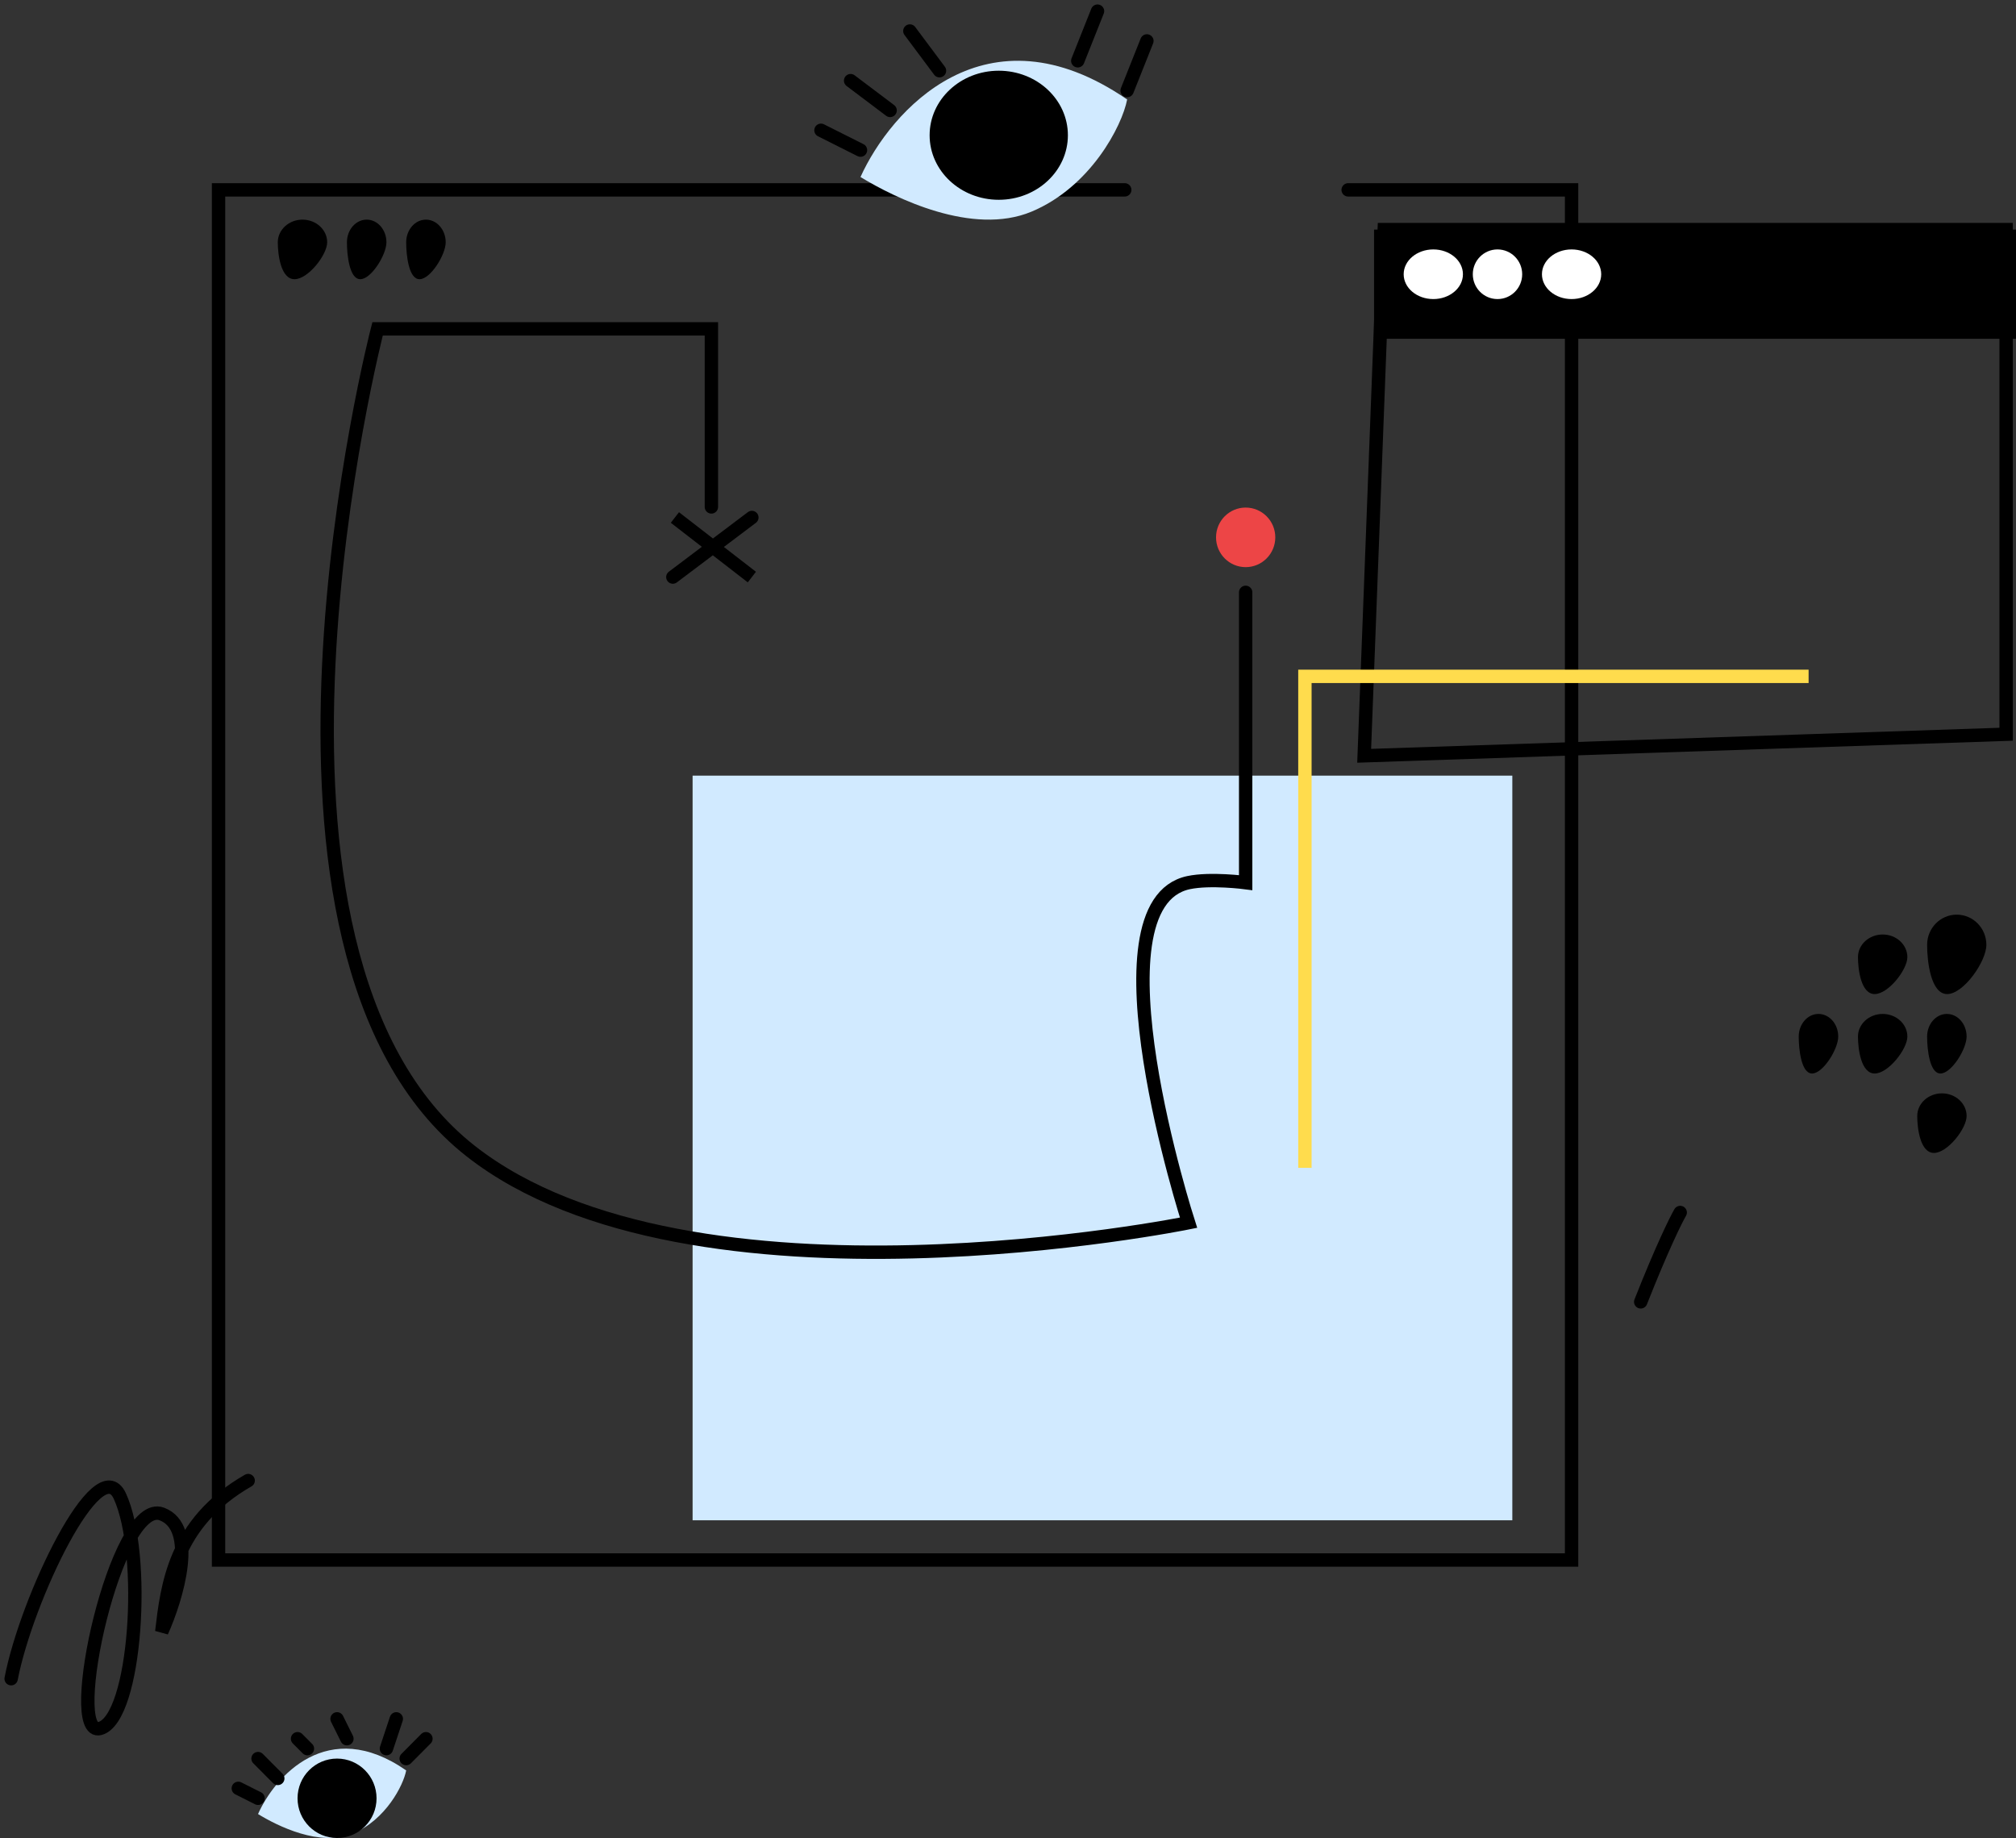 <svg width="181" height="165" viewBox="0 0 181 165" fill="none" xmlns="http://www.w3.org/2000/svg">
<rect x="0" y="0" width="181" height="165" fill="#333333" stroke="none"/>
<path d="M100.981 17.044H19.621V140.043H141.099V17.044H121.04" stroke="black" stroke-width="1.2" stroke-linecap="round"/>
<path d="M135.779 69.63H62.183V136.478H135.779V69.63Z" fill="#D1EAFF"/>
<path d="M60.409 51.804L67.503 46.456M60.594 46.456L67.503 51.804L60.594 46.456Z" stroke="black" stroke-width="1.2" stroke-linecap="round"/>
<path d="M63.87 45.508V29.522H33.899C33.899 29.522 19.42 85.425 42.261 103.336C62.06 118.862 106.71 109.765 106.71 109.765C106.71 109.765 97.496 81.192 106.71 79.235C108.669 78.819 111.837 79.235 111.837 79.235V53.175" stroke="black" stroke-width="1.2" stroke-linecap="round"/>
<path d="M122.478 67.848L124.279 20.609H180.113V65.914L122.478 67.848Z" stroke="black" stroke-width="1.2"/>
<path d="M181 20.609H123.364V30.413H181V20.609Z" fill="black"/>
<path d="M128.685 26.848C130.154 26.848 131.345 25.85 131.345 24.62C131.345 23.389 130.154 22.391 128.685 22.391C127.215 22.391 126.024 23.389 126.024 24.62C126.024 25.85 127.215 26.848 128.685 26.848Z" fill="white"/>
<path d="M134.448 26.848C135.672 26.848 136.665 25.85 136.665 24.62C136.665 23.389 135.672 22.391 134.448 22.391C133.224 22.391 132.231 23.389 132.231 24.62C132.231 25.85 133.224 26.848 134.448 26.848Z" fill="white"/>
<path d="M141.099 26.848C142.568 26.848 143.759 25.85 143.759 24.62C143.759 23.389 142.568 22.391 141.099 22.391C139.629 22.391 138.438 23.389 138.438 24.62C138.438 25.85 139.629 26.848 141.099 26.848Z" fill="white"/>
<path d="M162.379 60.717H117.157V104.837" stroke="#FFDC4D" stroke-width="1.2"/>
<path d="M101.197 8.931C88.505 0.212 79.948 9.938 77.256 15.891C80.376 17.792 87.314 21.203 92.603 19.003C97.891 16.803 100.744 11.319 101.197 8.931Z" fill="#D1EAFF"/>
<path d="M89.67 17.935C93.098 17.935 95.877 15.341 95.877 12.141C95.877 8.942 93.098 6.348 89.67 6.348C86.242 6.348 83.463 8.942 83.463 12.141C83.463 15.341 86.242 17.935 89.67 17.935Z" fill="black"/>
<path d="M77.256 13.478L73.709 11.696" stroke="black" stroke-width="1.2" stroke-linecap="round"/>
<path d="M79.916 9.913L76.369 7.239" stroke="black" stroke-width="1.2" stroke-linecap="round"/>
<path d="M84.35 6.348L81.689 2.783" stroke="black" stroke-width="1.2" stroke-linecap="round"/>
<path d="M96.764 5.457L98.537 1" stroke="black" stroke-width="1.2" stroke-linecap="round"/>
<path d="M101.197 8.13L102.971 3.674" stroke="black" stroke-width="1.2" stroke-linecap="round"/>
<path d="M36.468 158.933C29.416 154.028 24.663 159.499 23.167 162.848C24.901 163.917 28.755 165.836 31.693 164.598C34.631 163.361 36.216 160.276 36.468 158.933Z" fill="#D1EAFF"/>
<path d="M30.261 165C32.219 165 33.807 163.404 33.807 161.435C33.807 159.466 32.219 157.87 30.261 157.87C28.302 157.87 26.714 159.466 26.714 161.435C26.714 163.404 28.302 165 30.261 165Z" fill="black"/>
<path d="M23.168 161.435L21.395 160.543" stroke="black" stroke-width="1.2" stroke-linecap="round"/>
<path d="M24.94 159.652L23.167 157.87" stroke="black" stroke-width="1.2" stroke-linecap="round"/>
<path d="M27.601 156.978L26.714 156.087" stroke="black" stroke-width="1.2" stroke-linecap="round"/>
<path d="M31.147 156.087L30.261 154.304" stroke="black" stroke-width="1.2" stroke-linecap="round"/>
<path d="M34.694 156.978L35.581 154.304" stroke="black" stroke-width="1.2" stroke-linecap="round"/>
<path d="M36.468 157.87L38.241 156.087" stroke="black" stroke-width="1.2" stroke-linecap="round"/>
<path d="M1 150.699C2.399 143.483 8.817 130.139 10.75 134.285C13.166 139.469 12.234 154.306 8.97 155.17C5.705 156.035 10.453 134.387 14.523 135.911C17.779 137.131 15.88 143.466 14.523 146.481C15.004 142.416 15.621 136.724 22.281 132.913" stroke="black" stroke-width="1.2" stroke-linecap="round"/>
<path d="M111.838 50.913C113.307 50.913 114.498 49.716 114.498 48.239C114.498 46.762 113.307 45.565 111.838 45.565C110.369 45.565 109.178 46.762 109.178 48.239C109.178 49.716 110.369 50.913 111.838 50.913Z" fill="#ED4546"/>
<path d="M173.02 84.82C173.02 86.317 173.351 89.239 174.82 89.239C176.289 89.239 178.34 86.317 178.34 84.82C178.34 83.322 177.149 82.109 175.68 82.109C174.211 82.109 173.02 83.322 173.02 84.82Z" fill="black"/>
<path d="M166.812 85.925C166.812 87.048 167.088 89.239 168.312 89.239C169.537 89.239 171.246 87.048 171.246 85.925C171.246 84.802 170.254 83.891 169.029 83.891C167.805 83.891 166.812 84.802 166.812 85.925Z" fill="black"/>
<path d="M173.02 93.055C173.02 94.178 173.24 96.37 174.22 96.37C175.199 96.37 176.566 94.178 176.566 93.055C176.566 91.932 175.772 91.022 174.793 91.022C173.813 91.022 173.02 91.932 173.02 93.055Z" fill="black"/>
<path d="M166.812 93.055C166.812 94.178 167.088 96.37 168.312 96.37C169.537 96.37 171.246 94.178 171.246 93.055C171.246 91.932 170.254 91.022 169.029 91.022C167.805 91.022 166.812 91.932 166.812 93.055Z" fill="black"/>
<path d="M161.493 93.055C161.493 94.178 161.714 96.37 162.693 96.37C163.673 96.37 165.04 94.178 165.04 93.055C165.04 91.932 164.246 91.022 163.267 91.022C162.287 91.022 161.493 91.932 161.493 93.055Z" fill="black"/>
<path d="M36.468 21.751C36.468 22.874 36.688 25.065 37.668 25.065C38.647 25.065 40.015 22.874 40.015 21.751C40.015 20.628 39.221 19.717 38.241 19.717C37.262 19.717 36.468 20.628 36.468 21.751Z" fill="black"/>
<path d="M31.148 21.751C31.148 22.874 31.369 25.065 32.349 25.065C33.328 25.065 34.695 22.874 34.695 21.751C34.695 20.628 33.901 19.717 32.922 19.717C31.942 19.717 31.148 20.628 31.148 21.751Z" fill="black"/>
<path d="M24.941 21.751C24.941 22.874 25.217 25.065 26.442 25.065C27.666 25.065 29.375 22.874 29.375 21.751C29.375 20.628 28.382 19.717 27.158 19.717C25.934 19.717 24.941 20.628 24.941 21.751Z" fill="black"/>
<path d="M172.133 100.186C172.133 101.309 172.408 103.5 173.633 103.5C174.857 103.5 176.566 101.309 176.566 100.186C176.566 99.062 175.574 98.152 174.35 98.152C173.125 98.152 172.133 99.062 172.133 100.186Z" fill="black"/>
<path d="M150.852 108.848C150.458 109.525 149.197 112.078 147.306 116.87" stroke="black" stroke-width="1.2" stroke-linecap="round"/>
</svg>
